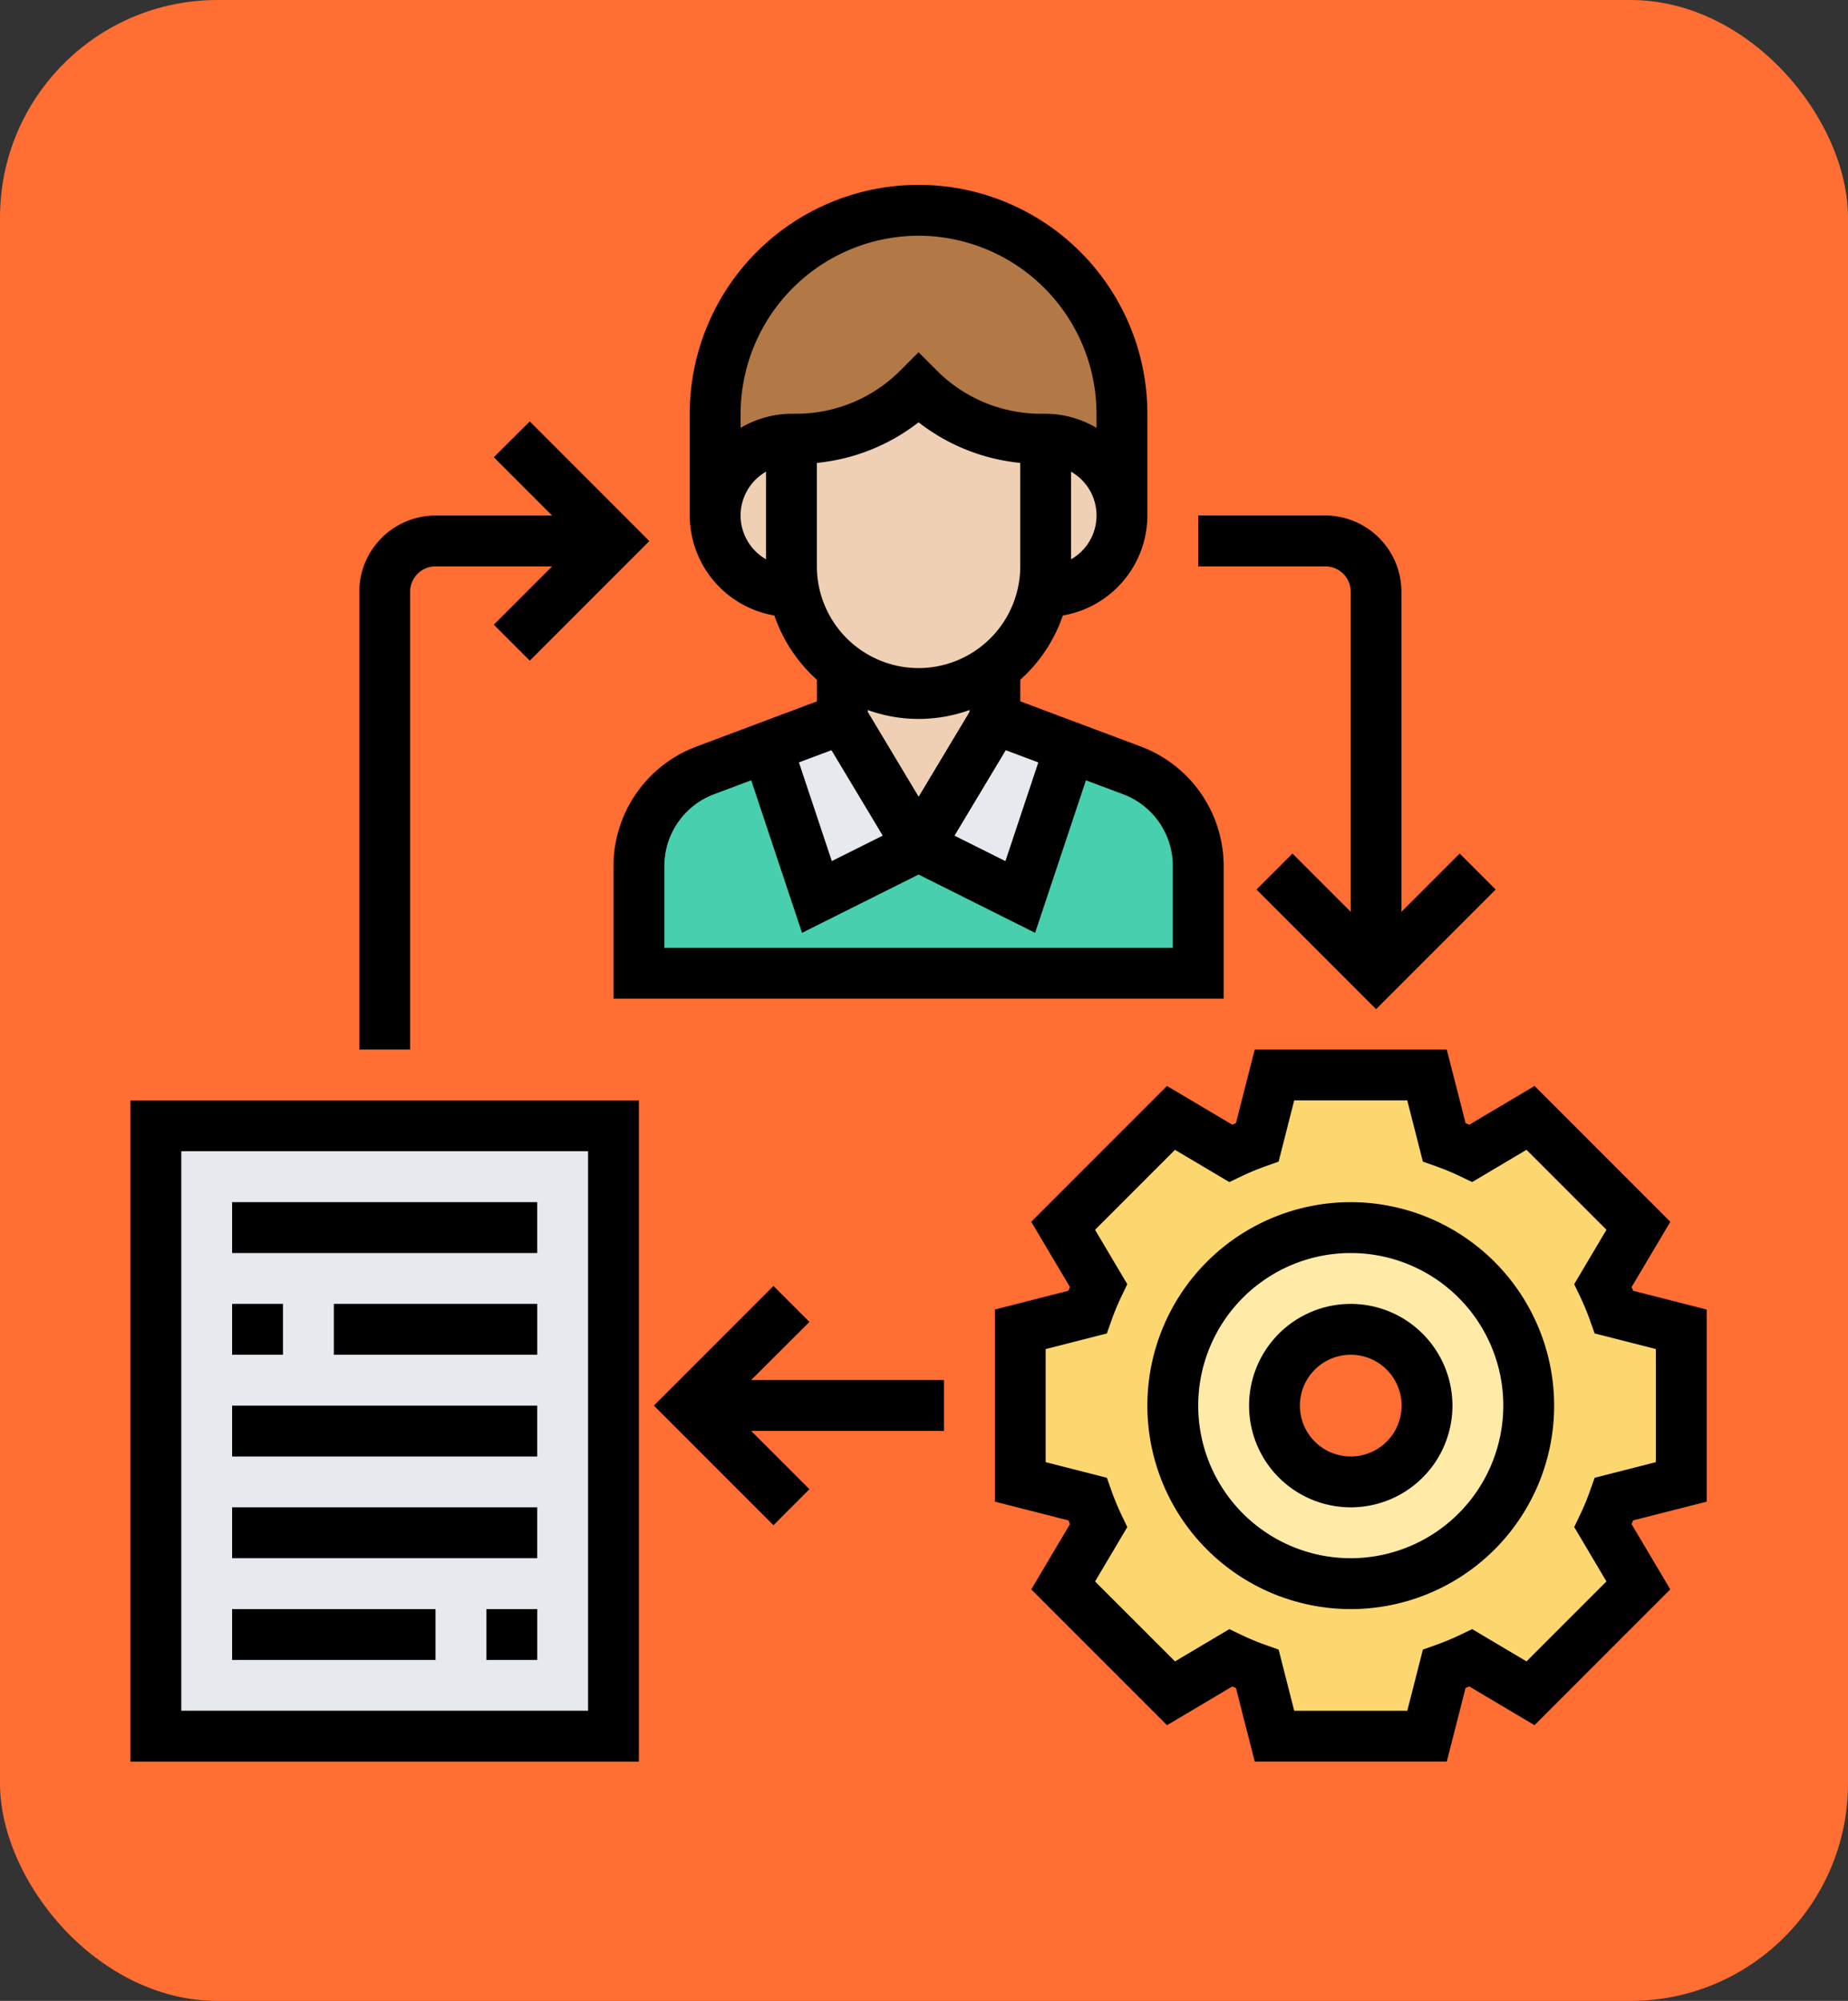 <svg xmlns="http://www.w3.org/2000/svg" width="85" height="92" viewBox="0 0 85 92">
  <rect x="0" y="0" width="85" height="92" fill="#333333" stroke="none"/>
  <g id="Grupo_988197" data-name="Grupo 988197" transform="translate(-810 -3777)">
    <rect id="Rectángulo_338875" data-name="Rectángulo 338875" width="85" height="92" rx="10" transform="translate(810 3777)" fill="#ff6e33"/>
    <g id="proceso" transform="translate(816 3785.5)">
      <path id="Trazado_736818" data-name="Trazado 736818" d="M177.54,183.767l2.292-6.888,2.853,1.076a4.65,4.65,0,0,1,3.04,4.374v4.946H160v-4.946a4.65,4.65,0,0,1,3.04-4.374l2.853-1.076,2.292,6.888,4.677-2.339Zm0,0" transform="translate(-136.613 -151.025)" fill="#48cfad"/>
      <path id="Trazado_736819" data-name="Trazado 736819" d="M254.969,169.3l-2.292,6.888L248,173.847,251.508,168Zm0,0" transform="translate(-211.75 -143.444)" fill="#e6e9ed"/>
      <path id="Trazado_736820" data-name="Trazado 736820" d="M203.782,168l3.508,5.847-4.677,2.339L200.32,169.3Zm0,0" transform="translate(-171.04 -143.444)" fill="#e6e9ed"/>
      <g id="Grupo_1053763" data-name="Grupo 1053763" transform="translate(26.895 9.355)">
        <path id="Trazado_736821" data-name="Trazado 736821" d="M227.508,153.169c.725,0,1.415-.128,3.508-1.169v2.339l-3.508,5.847L224,154.339V152A5.779,5.779,0,0,0,227.508,153.169Zm0,0" transform="translate(-218.153 -139.137)" fill="#f0d0b4"/>
        <path id="Trazado_736822" data-name="Trazado 736822" d="M290.824,83.508a3.5,3.5,0,0,1-3.508,3.508L287.2,87a5.384,5.384,0,0,0,.117-1.158V80a3.513,3.513,0,0,1,3.508,3.508Zm0,0" transform="translate(-272.115 -77.661)" fill="#f0d0b4"/>
        <path id="Trazado_736823" data-name="Trazado 736823" d="M219.694,66.339v5.847a5.384,5.384,0,0,1-.117,1.158,5.845,5.845,0,0,1-1.59,2.982,5.51,5.51,0,0,1-.631.538c-2.093,1.041-2.783,1.169-3.508,1.169a5.779,5.779,0,0,1-3.508-1.169,5.863,5.863,0,0,1-2.222-3.519A5.383,5.383,0,0,1,208,72.185V66.339h.2A7.994,7.994,0,0,0,213.847,64a7.994,7.994,0,0,0,5.648,2.339Zm0,0" transform="translate(-204.492 -64)" fill="#f0d0b4"/>
        <path id="Trazado_736824" data-name="Trazado 736824" d="M187.508,85.847A5.383,5.383,0,0,0,187.625,87l-.117.011a3.508,3.508,0,0,1,0-7.016Zm0,0" transform="translate(-184 -77.661)" fill="#f0d0b4"/>
      </g>
      <path id="Trazado_736825" data-name="Trazado 736825" d="M202.71,17.355v4.677a3.513,3.513,0,0,0-3.508-3.508H199a7.994,7.994,0,0,1-5.648-2.339,7.994,7.994,0,0,1-5.648,2.339h-.2A3.5,3.5,0,0,0,184,22.032V17.355a9.355,9.355,0,0,1,18.71,0Zm0,0" transform="translate(-157.105 -6.831)" fill="#b27946"/>
      <path id="Trazado_736826" data-name="Trazado 736826" d="M310.4,291.694v7.016l-3.087.783c-.152.421-.327.83-.514,1.24l1.626,2.736-4.958,4.958-2.736-1.626c-.409.187-.819.363-1.24.514l-.783,3.087h-7.016l-.783-3.087c-.421-.152-.83-.327-1.24-.514l-2.736,1.626-4.958-4.958,1.626-2.736c-.187-.409-.363-.819-.514-1.24L280,298.71v-7.016l3.087-.783c.152-.421.327-.83.514-1.24l-1.626-2.736,4.958-4.958,2.736,1.626c.409-.187.819-.363,1.24-.514l.783-3.087h7.016l.783,3.087c.421.152.83.327,1.24.514l2.736-1.626,4.958,4.958-1.626,2.736c.187.409.363.819.514,1.24Zm-7.016,3.508a8.185,8.185,0,1,0-8.185,8.185A8.179,8.179,0,0,0,303.387,295.2Zm0,0" transform="translate(-239.073 -239.073)" fill="#fcd770"/>
      <path id="Trazado_736827" data-name="Trazado 736827" d="M336.186,328A8.185,8.185,0,1,1,328,336.186,8.179,8.179,0,0,1,336.186,328Zm3.508,8.186a3.508,3.508,0,1,0-3.508,3.508A3.5,3.5,0,0,0,339.694,336.186Zm0,0" transform="translate(-280.056 -280.056)" fill="#ffeaa7"/>
      <path id="Trazado_736828" data-name="Trazado 736828" d="M8,296H29.048v28.065H8Zm0,0" transform="translate(-6.831 -252.734)" fill="#e6e9ed"/>
      <path id="Trazado_736829" data-name="Trazado 736829" d="M304.742,292.786v-8.832l-3.383-.864c-.023-.057-.047-.114-.071-.171l1.781-3-6.245-6.245-3,1.781-.171-.071L292.786,272h-8.832l-.864,3.383-.171.071-3-1.781-6.245,6.245,1.781,3c-.025.058-.048.115-.071.171l-3.382.864v8.832l3.383.864c.023.057.047.114.071.171l-1.781,3,6.245,6.245,3-1.781.171.071.864,3.382h8.832l.864-3.383.171-.071,3,1.781,6.245-6.245-1.781-3c.025-.058.048-.115.071-.171Zm-4.611,3.669-3.676,3.676-2.5-1.483-.562.269a11.7,11.7,0,0,1-1.115.462l-.589.209-.718,2.815h-5.2l-.718-2.815-.589-.209a11.023,11.023,0,0,1-1.115-.462l-.562-.269-2.5,1.483-3.677-3.676,1.483-2.5-.269-.562a11.7,11.7,0,0,1-.462-1.115l-.209-.589-2.816-.718v-5.2l2.815-.718.209-.589a11.023,11.023,0,0,1,.462-1.115l.269-.562-1.483-2.5,3.677-3.677,2.5,1.483.562-.269a11.7,11.7,0,0,1,1.115-.462l.589-.209.718-2.816h5.2l.718,2.815.589.209a11.029,11.029,0,0,1,1.115.462l.562.269,2.5-1.483,3.677,3.677-1.483,2.5.269.562a11.713,11.713,0,0,1,.462,1.115l.209.589,2.816.718v5.2l-2.815.718-.209.589a11.029,11.029,0,0,1-.462,1.115l-.269.562Zm0,0" transform="translate(-232.242 -232.242)"/>
      <path id="Trazado_736830" data-name="Trazado 736830" d="M329.355,320a9.355,9.355,0,1,0,9.355,9.355A9.366,9.366,0,0,0,329.355,320Zm0,16.371a7.016,7.016,0,1,1,7.016-7.016A7.023,7.023,0,0,1,329.355,336.371Zm0,0" transform="translate(-273.226 -273.226)"/>
      <path id="Trazado_736831" data-name="Trazado 736831" d="M356.677,352a4.677,4.677,0,1,0,4.677,4.677A4.682,4.682,0,0,0,356.677,352Zm0,7.016a2.339,2.339,0,1,1,2.339-2.339A2.341,2.341,0,0,1,356.677,359.016Zm0,0" transform="translate(-300.548 -300.548)"/>
      <path id="Trazado_736832" data-name="Trazado 736832" d="M159.4,19.8a7.028,7.028,0,0,0,1.958,2.956v.992l-5.56,2.085A5.872,5.872,0,0,0,152,31.306v6.113h28.065V31.306a5.876,5.876,0,0,0-3.794-5.475l-5.561-2.085v-.991a7.014,7.014,0,0,0,1.958-2.956,4.676,4.676,0,0,0,3.888-4.6V10.524a10.524,10.524,0,1,0-21.048,0V15.2A4.676,4.676,0,0,0,159.4,19.8Zm8.975,4.433-2.339,3.9-2.339-3.9v-.086a6.885,6.885,0,0,0,4.677,0Zm-6.349,1.761,2.358,3.928-2.342,1.17-1.513-4.537Zm15.7,5.312v3.775H154.339V31.306a3.524,3.524,0,0,1,2.276-3.285l1.719-.644,2.338,7.014,5.36-2.68,5.36,2.68,2.338-7.014,1.72.645A3.522,3.522,0,0,1,177.726,31.306Zm-6.186-4.751-1.513,4.538-2.342-1.17,2.358-3.929Zm-5.508-4.337a4.682,4.682,0,0,1-4.677-4.677V12.784a9.052,9.052,0,0,0,4.677-1.867,9.042,9.042,0,0,0,4.677,1.867V17.54A4.682,4.682,0,0,1,166.032,22.218Zm7.016-5V13.189a2.318,2.318,0,0,1,0,4.027ZM166.032,2.339a8.2,8.2,0,0,1,8.185,8.185v.65a4.626,4.626,0,0,0-2.339-.65h-.2a6.767,6.767,0,0,1-4.819-2l-.827-.828-.827.828a6.769,6.769,0,0,1-4.819,2h-.2a4.626,4.626,0,0,0-2.339.65v-.65A8.2,8.2,0,0,1,166.032,2.339Zm-7.016,10.849v4.027a2.318,2.318,0,0,1,0-4.027Zm0,0" transform="translate(-129.782)"/>
      <path id="Trazado_736833" data-name="Trazado 736833" d="M0,318.4H23.387V288H0Zm2.339-28.065h18.71v25.726H2.339Zm0,0" transform="translate(0 -245.903)"/>
      <path id="Trazado_736834" data-name="Trazado 736834" d="M32,320H46.032v2.339H32Zm0,0" transform="translate(-27.323 -273.226)"/>
      <path id="Trazado_736835" data-name="Trazado 736835" d="M32,352h2.339v2.339H32Zm0,0" transform="translate(-27.323 -300.548)"/>
      <path id="Trazado_736836" data-name="Trazado 736836" d="M64,352h9.355v2.339H64Zm0,0" transform="translate(-54.645 -300.548)"/>
      <path id="Trazado_736837" data-name="Trazado 736837" d="M32,384H46.032v2.339H32Zm0,0" transform="translate(-27.323 -327.871)"/>
      <path id="Trazado_736838" data-name="Trazado 736838" d="M32,416H46.032v2.339H32Zm0,0" transform="translate(-27.323 -355.194)"/>
      <path id="Trazado_736839" data-name="Trazado 736839" d="M112,448h2.339v2.339H112Zm0,0" transform="translate(-95.629 -382.516)"/>
      <path id="Trazado_736840" data-name="Trazado 736840" d="M32,448h9.355v2.339H32Zm0,0" transform="translate(-27.323 -382.516)"/>
      <path id="Trazado_736841" data-name="Trazado 736841" d="M171.845,348l-1.654-1.654-5.5,5.5,5.5,5.5,1.654-1.654-2.681-2.681h8.871v-2.339h-8.871Zm0,0" transform="translate(-140.615 -295.719)"/>
      <path id="Trazado_736842" data-name="Trazado 736842" d="M74.339,82.187a1.171,1.171,0,0,1,1.169-1.169h5.363L78.189,83.7l1.654,1.654,5.5-5.5-5.5-5.5L78.189,76l2.681,2.681H75.508A3.513,3.513,0,0,0,72,82.187v21.048h2.339Zm0,0" transform="translate(-61.476 -63.477)"/>
      <path id="Trazado_736843" data-name="Trazado 736843" d="M343.016,107.508v14.717l-2.681-2.681-1.654,1.654,5.5,5.5,5.5-5.5-1.654-1.654-2.681,2.681V107.508A3.513,3.513,0,0,0,341.847,104H336v2.339h5.847A1.171,1.171,0,0,1,343.016,107.508Zm0,0" transform="translate(-286.887 -88.798)"/>
    </g>
  </g>
</svg>
